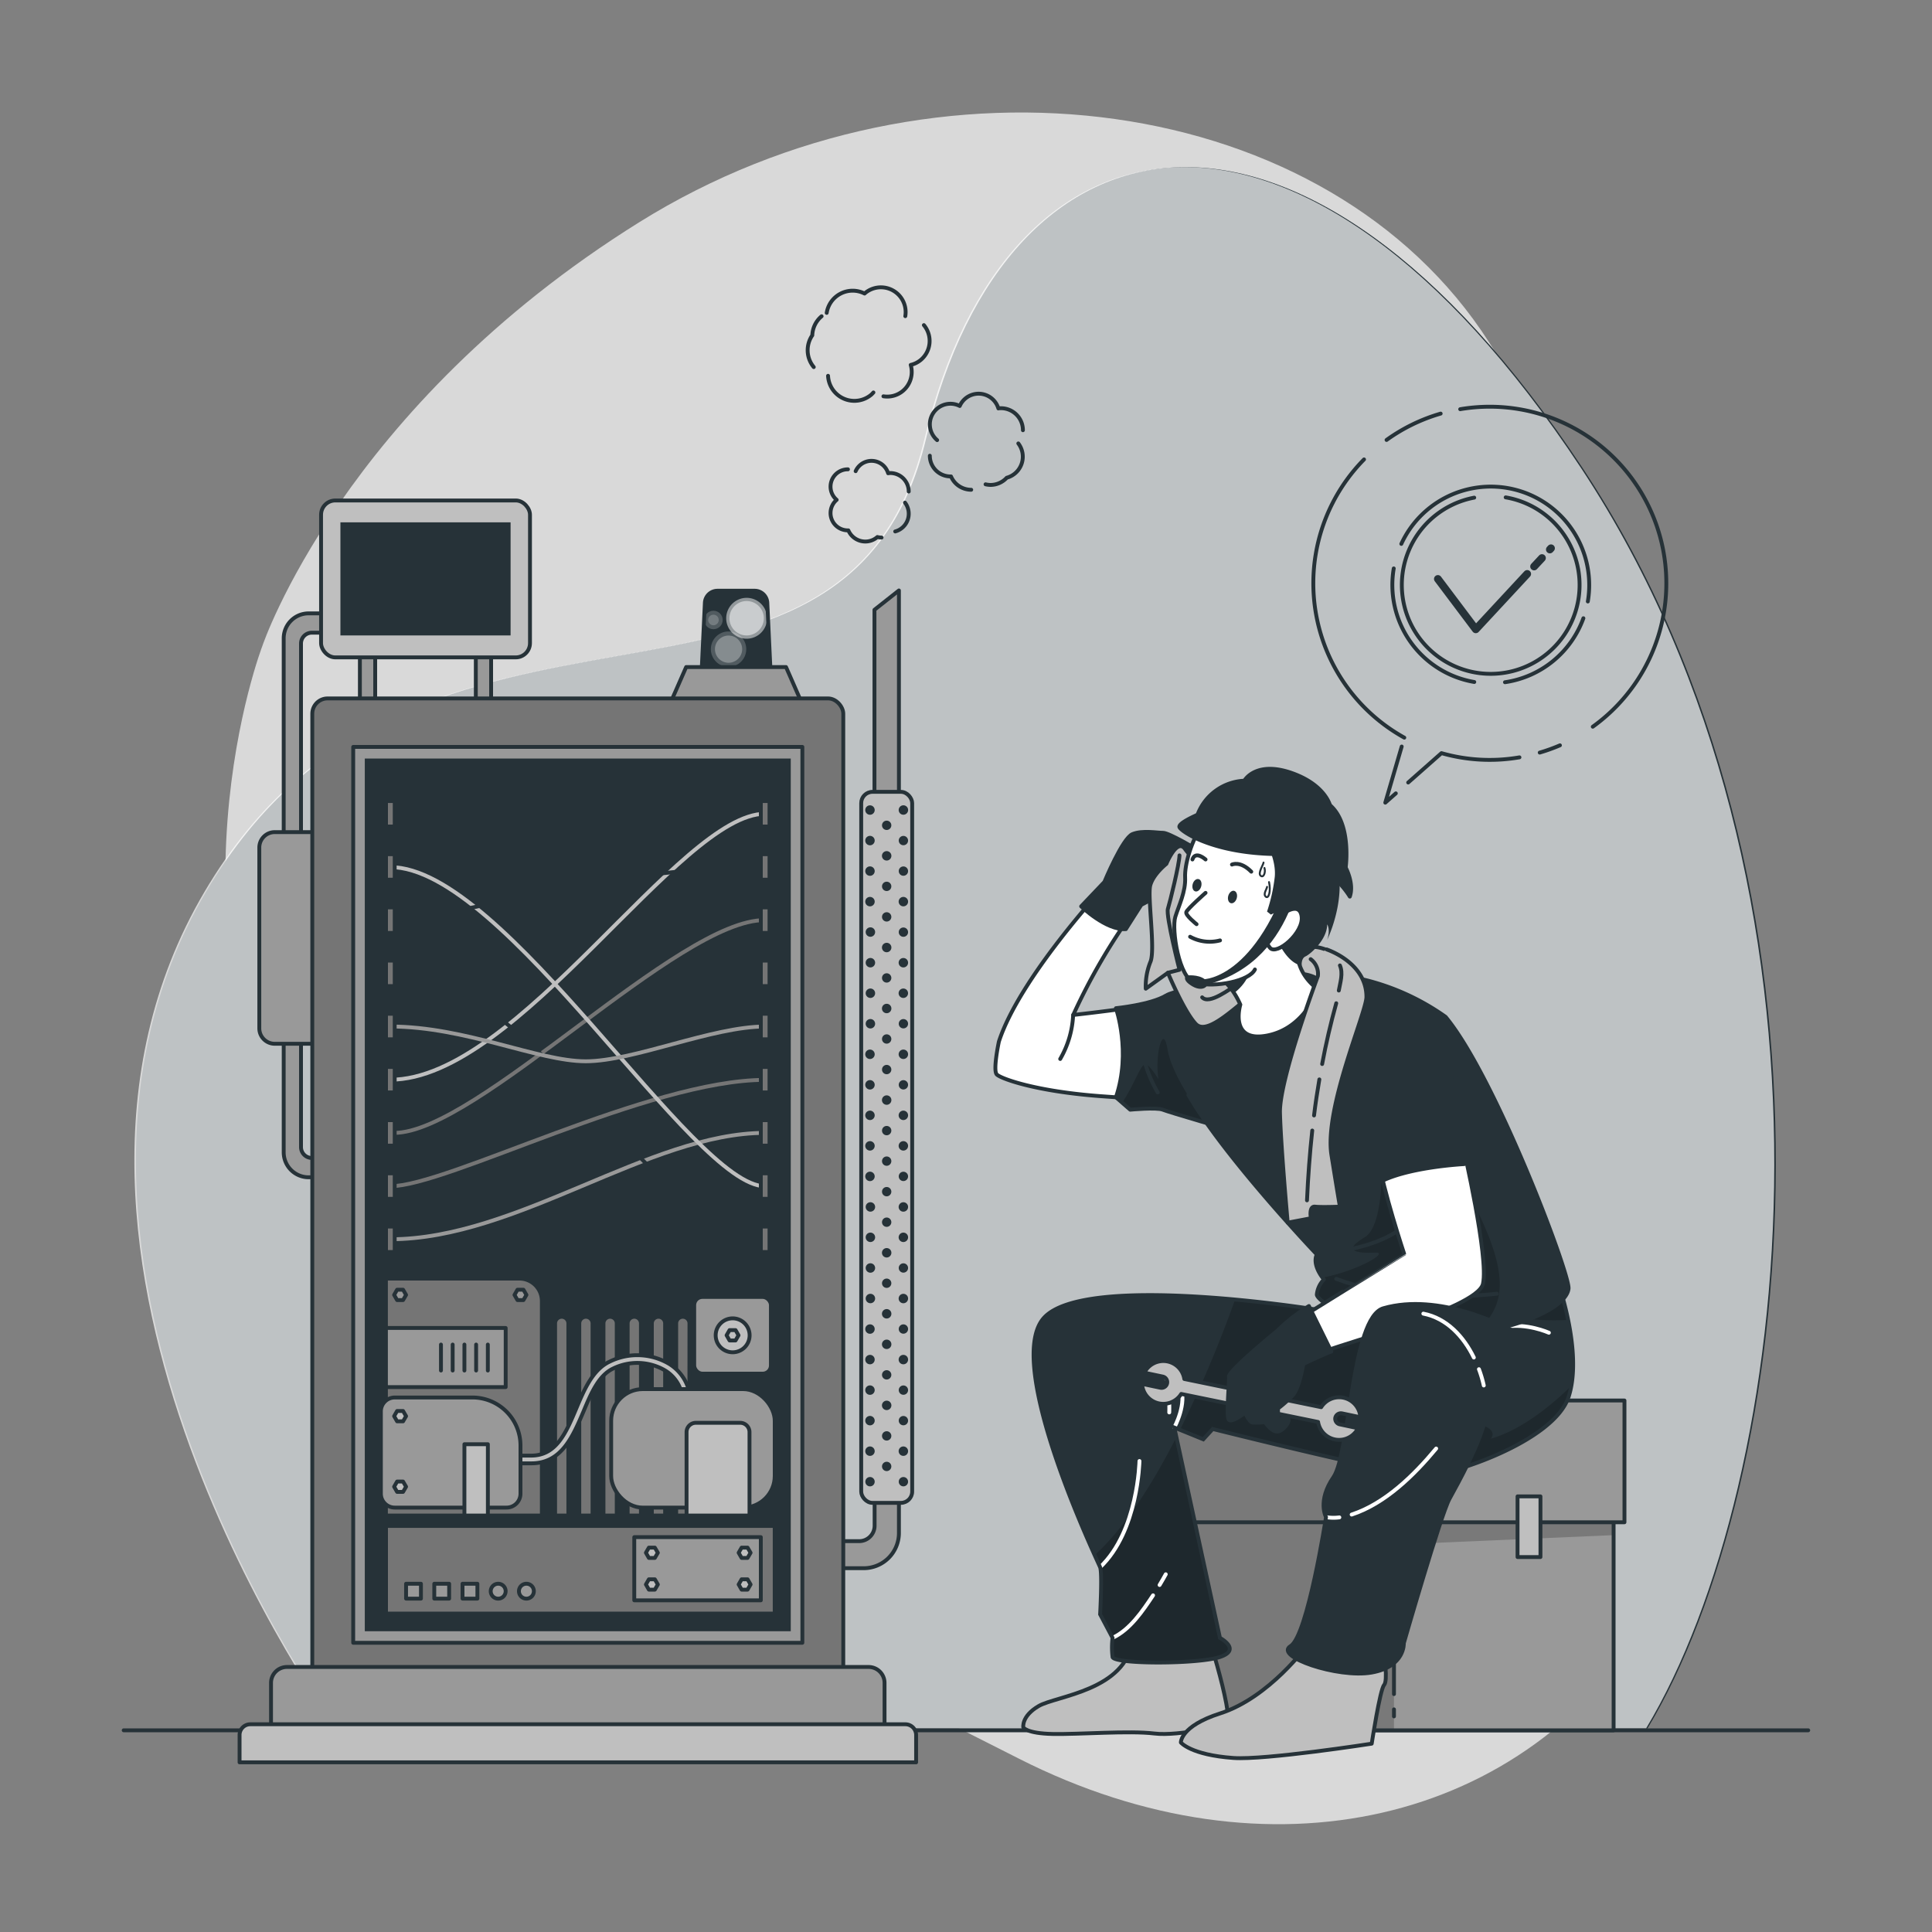 <svg xmlns="http://www.w3.org/2000/svg" xmlns:xlink="http://www.w3.org/1999/xlink" viewBox="0 0 500 500"><rect x="0" y="0" width="500" height="500" fill="#808080" stroke="none"/><defs><clipPath id="freepik--clip-path--inject-2"><rect x="299.62" y="363.65" width="117.98" height="84.15" style="fill:#999;stroke:#263238;stroke-linecap:round;stroke-linejoin:round"></rect></clipPath><clipPath id="freepik--clip-path-2--inject-2"><rect x="296.82" y="362.45" width="123.59" height="31.51" style="fill:#999;stroke:#263238;stroke-linecap:round;stroke-linejoin:round"></rect></clipPath><clipPath id="freepik--clip-path-3--inject-2"><path d="M326.67,253.43s-21,1.86-24.94,4.23-12.93,3.26-12.93,3.26,4,11.27,0,23.05l3.69,3.22s6.86-.65,8.44,0,17.9,5.39,17.9,5.39" style="fill:#263238;stroke:#263238;stroke-linecap:round;stroke-linejoin:round"></path></clipPath><clipPath id="freepik--clip-path-4--inject-2"><path d="M402.91,331s6.89,18.65,3.06,30.46S374.73,382,368.64,382s-54.79-12.18-54.79-12.18l-2.44,2.67-7.5-3.05,11.81,54.44s5.71,3.05,0,4.95-27.41,1.91-27.79,0a19.8,19.8,0,0,1,0-4.95l-3.22-6.09s.59-10.66,0-12.18S259.76,353.43,270,341.25s71-2.29,71-2.29l7.75-8Z" style="fill:#263238;stroke:#263238;stroke-miterlimit:10"></path></clipPath><clipPath id="freepik--clip-path-5--inject-2"><path d="M307.56,283.38c9.31,16.13,33.24,41.29,33.24,41.29s-1.5,2.28,1.82,6.47A6.43,6.43,0,0,0,340.8,335c-.2,2.28,19.48,13.7,38.14,10.66s26.65-8.38,27-12.19-18.88-54.7-31.82-70.31a61.31,61.31,0,0,0-35.26-11.35c-14.94-.08-26.59,4.85-31.88,12.18" style="fill:#263238;stroke:#263238;stroke-linecap:round;stroke-linejoin:round"></path></clipPath><clipPath id="freepik--clip-path-6--inject-2"><path d="M384.63,366.38c-1.52,7.23-7.23,17.35-9.51,21.54s-11.81,37.33-11.81,37.33.38,6.09-8.37,7.61S329.59,428.68,334,426s9.17-33.37,9.17-33.37-2.33-4.18,1.93-10.35S349.71,341,358,338.58c14.47-4.18,31.37,4.83,31.37,4.83s4.78,1.5,6.36,5.85" style="fill:#263238;stroke:#263238;stroke-miterlimit:10"></path></clipPath><clipPath id="freepik--clip-path-7--inject-2"><path d="M199.43,174H181.57l.85-18a3.28,3.28,0,0,1,3.27-3.12h9.62a3.28,3.28,0,0,1,3.27,3.12Z" style="fill:#263238;stroke:#263238;stroke-linecap:round;stroke-linejoin:round"></path></clipPath></defs><g id="freepik--background-simple--inject-2"><path d="M67.93,167.09s-27.88,72,11.3,144.5S199.11,422.39,263.7,455.14s131.66,16.8,163.53-36.84-11.84-91.93-11.9-168.42,11.45-96.74-30-161.36-143.06-78.93-219.9-31S67.93,167.09,67.93,167.09Z" style="fill:#fff;opacity:0.7"></path><path d="M87.28,447.32s-89.4-122.39-34-216.46,165.43-29.51,186.38-117.3,97.42-102.18,169.94,7.6,55.17,262.45,16.77,326.16Z" style="fill:#263238"></path><path d="M86.89,447.32s-89.41-122.39-34-216.46,165.43-29.51,186.37-117.3,97.42-102.18,169.94,7.6S464.36,383.61,426,447.32Z" style="fill:#fff;opacity:0.7"></path></g><g id="freepik--Floor--inject-2"><line x1="32.01" y1="447.8" x2="467.97" y2="447.8" style="fill:none;stroke:#263238;stroke-linecap:round;stroke-linejoin:round"></line></g><g id="freepik--speech-bubble--inject-2"><path d="M377.9,105.9a45.7,45.7,0,0,1,34.31,82.17" style="fill:none;stroke:#263238;stroke-linecap:round;stroke-linejoin:round"></path><path d="M358.84,113.86a45.68,45.68,0,0,1,14-6.82" style="fill:none;stroke:#263238;stroke-linecap:round;stroke-linejoin:round"></path><path d="M363.43,190.9a45.68,45.68,0,0,1-10.42-72" style="fill:none;stroke:#263238;stroke-linecap:round;stroke-linejoin:round"></path><polyline points="361.24 205.32 358.51 207.73 362.76 193.2" style="fill:none;stroke:#263238;stroke-linecap:round;stroke-linejoin:round"></polyline><path d="M393.23,196a45.37,45.37,0,0,1-20.18-1.09l-8.61,7.6" style="fill:none;stroke:#263238;stroke-linecap:round;stroke-linejoin:round"></path><path d="M403.71,192.89a45.71,45.71,0,0,1-5.23,1.88" style="fill:none;stroke:#263238;stroke-linecap:round;stroke-linejoin:round"></path><path d="M389.67,128.72a23,23,0,1,1-8.14.07" style="fill:none;stroke:#263238;stroke-linecap:round;stroke-linejoin:round"></path><path d="M381.54,176.5a25.48,25.48,0,0,1-20.84-29.39" style="fill:none;stroke:#263238;stroke-linecap:round;stroke-linejoin:round"></path><path d="M409.78,160a25.5,25.5,0,0,1-20.29,16.56" style="fill:none;stroke:#263238;stroke-linecap:round;stroke-linejoin:round"></path><path d="M362.66,140.76a25.48,25.48,0,0,1,48.27,14.9" style="fill:none;stroke:#263238;stroke-linecap:round;stroke-linejoin:round"></path><line x1="401.1" y1="142.21" x2="401.4" y2="141.89" style="fill:none;stroke:#263238;stroke-linecap:round;stroke-linejoin:round;stroke-width:2px"></line><line x1="397.02" y1="146.61" x2="399.06" y2="144.42" style="fill:none;stroke:#263238;stroke-linecap:round;stroke-linejoin:round;stroke-width:2px"></line><polyline points="372.12 149.83 381.93 162.87 395.24 148.53" style="fill:none;stroke:#263238;stroke-linecap:round;stroke-linejoin:round;stroke-width:2px"></polyline></g><g id="freepik--Character--inject-2"><rect x="299.62" y="363.65" width="117.98" height="84.15" style="fill:#999"></rect><g style="clip-path:url(#freepik--clip-path--inject-2)"><polygon points="299.62 447.81 360.76 447.81 360.76 399.75 417.61 397.29 417.61 394.23 299.62 394.23 299.62 447.81" style="fill-opacity:0.7;opacity:0.3"></polygon></g><rect x="299.62" y="363.65" width="117.98" height="84.15" style="fill:none;stroke:#263238;stroke-linecap:round;stroke-linejoin:round"></rect><rect x="296.82" y="362.45" width="123.59" height="31.51" style="fill:#999"></rect><g style="clip-path:url(#freepik--clip-path-2--inject-2)"><rect x="296.82" y="362.45" width="65.52" height="31.51" style="fill-opacity:0.7;opacity:0.3"></rect></g><rect x="296.82" y="362.45" width="123.59" height="31.51" style="fill:none;stroke:#263238;stroke-linecap:round;stroke-linejoin:round"></rect><path d="M362.34,385.77v4.39" style="fill:none;stroke:#263238;stroke-linecap:round;stroke-linejoin:round"></path><path d="M362.34,377.05v4.87" style="fill:none;stroke:#263238;stroke-linecap:round;stroke-linejoin:round"></path><path d="M362.34,362.45v11.12" style="fill:none;stroke:#263238;stroke-linecap:round;stroke-linejoin:round"></path><line x1="360.76" y1="442.38" x2="360.76" y2="444.2" style="fill:none;stroke:#263238;stroke-linecap:round;stroke-linejoin:round"></line><line x1="360.76" y1="415.48" x2="360.76" y2="438.43" style="fill:none;stroke:#263238;stroke-linecap:round;stroke-linejoin:round"></line><line x1="360.76" y1="394.22" x2="360.76" y2="407.37" style="fill:none;stroke:#263238;stroke-linecap:round;stroke-linejoin:round"></line><rect x="392.74" y="387.26" width="5.93" height="15.7" style="fill:#bfbfbf;stroke:#263238;stroke-linecap:round;stroke-linejoin:round"></rect><path d="M312,257c-6.3,2.62-34.25,5.67-34.25,5.67a157.07,157.07,0,0,1,16.08-27.47l-8.23-5.5s-21.74,23.39-27.09,39.87c0,0-1.6,7.45-.54,8.51s10,4.36,26.89,5.61,29,1.56,29,1.56" style="fill:#fff;stroke:#263238;stroke-linecap:round;stroke-linejoin:round"></path><path d="M279.8,234.56s6.43,6.22,11.57,5.9l4-6.29s12.83-6.39,11.36-9.59-2.78-1-2.78-1l5.68-3.83s-7.11-4.23-8.62-4.22-5.37-.72-7.94.34-7.26,12.38-7.26,12.38Z" style="fill:#263238;stroke:#263238;stroke-linecap:round;stroke-linejoin:round"></path><path d="M294,232.14s2.76-1.08,3.66-3,0-5.54,0-5.54" style="fill:#263238;stroke:#263238;stroke-linecap:round;stroke-linejoin:round"></path><path d="M296.51,221.37a3.74,3.74,0,0,0,5,1.06" style="fill:#263238;stroke:#263238;stroke-linecap:round;stroke-linejoin:round"></path><path d="M298.59,219.73a57.54,57.54,0,0,1,5.32,3.83" style="fill:#263238;stroke:#263238;stroke-linecap:round;stroke-linejoin:round"></path><path d="M306.37,221.9l-4.18-3.46" style="fill:#263238;stroke:#263238;stroke-linecap:round;stroke-linejoin:round"></path><path d="M277.73,262.67a25,25,0,0,1-3.35,11.39" style="fill:none;stroke:#263238;stroke-linecap:round;stroke-linejoin:round"></path><path d="M326.67,253.43s-21,1.86-24.94,4.23-12.93,3.26-12.93,3.26,4,11.27,0,23.05l3.69,3.22s6.86-.65,8.44,0,17.9,5.39,17.9,5.39" style="fill:#263238"></path><g style="clip-path:url(#freepik--clip-path-3--inject-2)"><path d="M312.16,290.63c-4.7-1.39-10.33-3.07-11.23-3.44-1.58-.65-8.44,0-8.44,0l-2.07-1.81c3-4.42,4.79-10,6-10,.65,0,2.06,1.81,3.38,3.86-1-6.35,1.25-14.73,2.37-7.6C303,276.88,308,284.83,312.16,290.63Z" style="opacity:0.2"></path></g><path d="M326.67,253.43s-21,1.86-24.94,4.23-12.93,3.26-12.93,3.26,4,11.27,0,23.05l3.69,3.22s6.86-.65,8.44,0,17.9,5.39,17.9,5.39" style="fill:none;stroke:#263238;stroke-linecap:round;stroke-linejoin:round"></path><path d="M310.46,416.45s7.8,22.68,7.46,29.8c0,0-12.7,3.17-19.18,2.38s-19.4.25-26.26.12-7.65-1.71-7.65-1.71-.53-2.9,4-5.53,22.68-4,24.26-17.16S310.46,416.45,310.46,416.45Z" style="fill:#bfbfbf;stroke:#263238;stroke-linecap:round;stroke-linejoin:round"></path><path d="M402.91,331s6.89,18.65,3.06,30.46S374.73,382,368.64,382s-54.79-12.18-54.79-12.18l-2.44,2.67-7.5-3.05,11.81,54.44s5.71,3.05,0,4.95-27.41,1.91-27.79,0a19.8,19.8,0,0,1,0-4.95l-3.22-6.09s.59-10.66,0-12.18S259.76,353.43,270,341.25s71-2.29,71-2.29l7.75-8Z" style="fill:#263238"></path><g style="clip-path:url(#freepik--clip-path-4--inject-2)"><path d="M305.41,370l6,2.44,2.44-2.67S362.55,382,368.64,382s33.51-8.75,37.33-20.56a21.06,21.06,0,0,0,.69-2.79c-4.19,4.14-12.31,11.24-20.84,13.68,0,0,2.49-2.61-4.13-4s-26.93-33.59-26.93-33.59l-8.9-.7L341,339s-9.37-1.53-21.37-2.64A321,321,0,0,1,305.41,370Z" style="opacity:0.2"></path><path d="M284.71,405.59c.59,1.52,0,12.18,0,12.18l3.22,6.09a19.8,19.8,0,0,0,0,4.95c.38,1.9,22.08,1.9,27.79,0s0-4.95,0-4.95l-11.27-51.93c-6,11.79-13.3,23.44-21.15,30.54C284.11,404.27,284.63,405.38,284.71,405.59Z" style="opacity:0.2"></path><path d="M303.91,369.42s3.45-6.23,1.53-10.72" style="fill:none;stroke:#fff;stroke-linecap:round;stroke-linejoin:round"></path><path d="M302.35,360a35.2,35.2,0,0,1,.25,5.53" style="fill:none;stroke:#fff;stroke-linecap:round;stroke-linejoin:round"></path><path d="M300.78,352.82a36,36,0,0,1,1.06,4.05" style="fill:none;stroke:#fff;stroke-linecap:round;stroke-linejoin:round"></path><path d="M294.89,378.11s-.32,18.14-10.18,27.48" style="fill:none;stroke:#fff;stroke-linecap:round;stroke-linejoin:round"></path><path d="M298.41,412.87c-2.67,4-5.94,8.9-10.48,11" style="fill:none;stroke:#fff;stroke-linecap:round;stroke-linejoin:round"></path><path d="M301.7,407.42c-.51.94-1.05,1.86-1.6,2.78" style="fill:none;stroke:#fff;stroke-linecap:round;stroke-linejoin:round"></path><path d="M405.84,341.61A81,81,0,0,0,402.91,331h-2.37l-11.19,6.5S387.32,342.37,405.84,341.61Z" style="opacity:0.2"></path><path d="M400.85,344.91s-5.8-2.61-11.5-1.5" style="fill:none;stroke:#fff;stroke-linecap:round;stroke-linejoin:round"></path></g><path d="M402.91,331s6.89,18.65,3.06,30.46S374.73,382,368.64,382s-54.79-12.18-54.79-12.18l-2.44,2.67-7.5-3.05,11.81,54.44s5.71,3.05,0,4.95-27.41,1.91-27.79,0a19.8,19.8,0,0,1,0-4.95l-3.22-6.09s.59-10.66,0-12.18S259.76,353.43,270,341.25s71-2.29,71-2.29l7.75-8Z" style="fill:none;stroke:#263238;stroke-miterlimit:10"></path><path d="M358.19,428.34s1.06,6.56,0,7.75S355,451.26,355,451.26s-27.6,4.29-35.82,3.7c-11-.79-13.57-4-13.57-4s-.19-4.22,10.16-7.53c12.77-4.08,22.61-17.72,22.61-17.72Z" style="fill:#bfbfbf;stroke:#263238;stroke-linecap:round;stroke-linejoin:round"></path><path d="M307.56,283.38c9.31,16.13,33.24,41.29,33.24,41.29s-1.5,2.28,1.82,6.47A6.43,6.43,0,0,0,340.8,335c-.2,2.28,19.48,13.7,38.14,10.66s26.65-8.38,27-12.19-18.88-54.7-31.82-70.31a61.31,61.31,0,0,0-35.26-11.35c-14.94-.08-26.59,4.85-31.88,12.18" style="fill:#263238"></path><g style="clip-path:url(#freepik--clip-path-5--inject-2)"><path d="M382.18,345c-1,.2-2.12.4-3.24.58-18.66,3-38.34-8.38-38.14-10.66a6.43,6.43,0,0,1,1.82-3.81c-.12-.16-.24-.31-.34-.46,9.11-1.76,17.45-6.65,13.62-6.48-5.25.24-8.47-.54-2.74-3.95s4.29-23.7,4.29-23.7,11.62-9,23.76,14.59C392.67,333.38,387.65,338.93,382.18,345Z" style="opacity:0.2"></path></g><path d="M307.56,283.38c9.31,16.13,33.24,41.29,33.24,41.29s-1.5,2.28,1.82,6.47A6.43,6.43,0,0,0,340.8,335c-.2,2.28,19.48,13.7,38.14,10.66s26.65-8.38,27-12.19-18.88-54.7-31.82-70.31a61.31,61.31,0,0,0-35.26-11.35c-14.94-.08-26.59,4.85-31.88,12.18" style="fill:none;stroke:#263238;stroke-linecap:round;stroke-linejoin:round"></path><path d="M353.16,254.78s-7.19-11.05-14.91-9.6-29.5-22.49-31.56-25.45-4.83,3.83-4.83,3.83-3.37,2.65-4.16,5.54,1.39,16.93,0,19.9a16.91,16.91,0,0,0-1.18,6.87l5.73-4.12s4.21,10.11,7.25,13.27,10.63-4.86,16.43-9.15,14.1-6.29,18.65,1.13" style="fill:#bfbfbf;stroke:#263238;stroke-linecap:round;stroke-linejoin:round"></path><path d="M302.25,251.75l3-.77s-3.56-13.95-3-15.78,2.94-11.47,3-13.83" style="fill:none;stroke:#263238;stroke-linecap:round;stroke-linejoin:round"></path><path d="M311.12,258.11c1.8,2,7.26-2.24,9-3.33" style="fill:none;stroke:#263238;stroke-linecap:round;stroke-linejoin:round"></path><path d="M307.74,249.85a38.19,38.19,0,0,0,1.48,4.81" style="fill:none;stroke:#263238;stroke-linecap:round;stroke-linejoin:round"></path><path d="M314.39,252.71c2.05.4,3.81,2.47,5,4.29A21.36,21.36,0,0,1,321,260s-3,9.89,6.91,8,13.14-12,13.14-12c-5.91-4.38-5.34-10.23-5.34-10.23-6.32-2.21-18.37,3-21.24,5.63C313.71,252,313.6,252.56,314.39,252.71Z" style="fill:#fff;stroke:#263238;stroke-linecap:round;stroke-linejoin:round"></path><path d="M314.39,252.71c2.05.4,3.81,2.47,5,4.29,4.22-3.23,4.44-7.15,4.44-7.15l-9.34,1.49C313.71,252,313.6,252.56,314.39,252.71Z" style="fill:#263238"></path><path d="M344.58,324s18.06-1.3,22.64-11.67" style="fill:none;stroke:#263238;stroke-linecap:round;stroke-linejoin:round"></path><path d="M387.37,334.82c-13.8,1.43-28.43,1.05-41.55-3.85" style="fill:none;stroke:#263238;stroke-linecap:round;stroke-linejoin:round"></path><path d="M397.55,333.32c-2.19.45-4.4.79-6.62,1.08" style="fill:none;stroke:#263238;stroke-linecap:round;stroke-linejoin:round"></path><path d="M333.82,246.65s4.5-5.58,5.74-9.5c5.31-16.8,6.24-27.58-12.8-31.71-13.45-2.91-20.36,15.12-20.05,21.64.18,3.68-1.63,7.27-2.54,10.19-1,3.26.92,16,5.09,17.09,5.33,1.33,14.13-.51,15.51-3.46" style="fill:#fff;stroke:#263238;stroke-linecap:round;stroke-linejoin:round"></path><path d="M317.87,231.84c-.24.88.05,1.73.66,1.9s1.3-.41,1.54-1.29-.05-1.73-.66-1.9S318.11,231,317.87,231.84Z" style="fill:#263238"></path><path d="M308.67,228.79c-.24.88.05,1.73.66,1.9s1.3-.41,1.54-1.29-.05-1.73-.66-1.89S308.91,227.91,308.67,228.79Z" style="fill:#263238"></path><path d="M312,231.07s-4.76,4.19-5,5,2.67,3.11,2.67,3.11" style="fill:none;stroke:#263238;stroke-linecap:round;stroke-linejoin:round"></path><path d="M308,242.43a10.57,10.57,0,0,0,7.74.95" style="fill:none;stroke:#263238;stroke-linecap:round;stroke-linejoin:round"></path><path d="M318.83,223.75s2.14-1.06,5,1.84" style="fill:none;stroke:#263238;stroke-linecap:round;stroke-linejoin:round"></path><path d="M312,222.43s-2.61-2.38-3.4,0" style="fill:none;stroke:#263238;stroke-linecap:round;stroke-linejoin:round"></path><path d="M327.91,218.47s2.38,4.22,2,8.44a44.4,44.4,0,0,1-2,9l1,.79s4.05-2.11,5.1,0-2.91,7.65-2.91,7.65,2.31,5,5.78,5.53c0,0-.2-1.84,1-2.37s5.59-4.31,5.59-8.28c0,0,.92,1.24,0,4,0,0,7-14.15.41-24.7S327.91,218.47,327.91,218.47Z" style="fill:#263238"></path><path d="M331.14,237.1s5.06-4.27,5.71,0-6.47,10.28-8.18,8.19,0-2.48,0-2.48" style="fill:#fff;stroke:#263238;stroke-linecap:round;stroke-linejoin:round"></path><path d="M307,252.46s3.1-.4,4.84,1-.31,3.52-3.27,1.8S307,252.46,307,252.46Z" style="fill:#263238"></path><path d="M311.45,253.43s15.13.11,24.33-33.7h1.56s-.52,28.57-24.88,35.05Z" style="fill:#263238"></path><path d="M309.91,210.86s-5,2.12-4.68,3.18,8.63,6.86,25.38,7c12.4.1,18.72,11,18.72,11,1.19-3.37-1.07-7.52-1.07-7.52s1.6-11.28-4.07-16.16c0,0-1.21-4.86-8.83-7.91-10.23-4.09-13.32,1.59-13.32,1.59A13.59,13.59,0,0,0,309.91,210.86Z" style="fill:#263238;stroke:#263238;stroke-linecap:round;stroke-linejoin:round"></path><path d="M332.44,216.87c6.09.55,12.15,2.46,15.82,7.66" style="fill:none;stroke:#263238;stroke-linecap:round;stroke-linejoin:round"></path><path d="M323.27,216.56c1.92,0,3.84,0,5.76.11" style="fill:none;stroke:#263238;stroke-linecap:round;stroke-linejoin:round"></path><path d="M309.91,210.86c1.19,5,5.58,5.48,9.92,5.63" style="fill:none;stroke:#263238;stroke-linecap:round;stroke-linejoin:round"></path><path d="M334.34,204.62a12.4,12.4,0,0,1,9.85,3.75" style="fill:none;stroke:#263238;stroke-linecap:round;stroke-linejoin:round"></path><path d="M322,202.05c-5.23,8,5.34,4.08,9.2,3.1" style="fill:none;stroke:#263238;stroke-linecap:round;stroke-linejoin:round"></path><path d="M327.91,229.52c0,.48-1.11,1.85-.34,2.53s1.38-1.45.85-3.77" style="fill:none;stroke:#263238;stroke-linecap:round;stroke-linejoin:round;stroke-width:0.5px"></path><path d="M327,223.23c0,.48-1.53,2.73-.76,3.4s1.36-.87,1-2" style="fill:none;stroke:#263238;stroke-linecap:round;stroke-linejoin:round;stroke-width:0.5px"></path><path d="M378.67,296.83s-23.22-5.46-22,2.79,6.73,24.88,6.73,24.88S332.73,343.28,331,344.67c-.54.43,6.37,7.11,6.37,7.11,5.61-3.17,44.9-12.69,46.42-19.54S378.67,296.83,378.67,296.83Z" style="fill:#fff;stroke:#263238;stroke-linecap:round;stroke-linejoin:round"></path><path d="M366.36,260.92s10.66,9.9,10.28,17.13,4.57,20.89,4.57,20.89l-2.29,2.33s-15.23.76-22.46,5c0,0-3.18,2-2.28-5.33a14.89,14.89,0,0,0-4.83-10.4c-2.67-2.37-2.41-15.87-2.41-15.87" style="fill:#263238;stroke:#263238;stroke-linecap:round;stroke-linejoin:round"></path><path d="M384.63,366.38c-1.52,7.23-7.23,17.35-9.51,21.54s-11.81,37.33-11.81,37.33.38,6.09-8.37,7.61S329.59,428.68,334,426s9.17-33.37,9.17-33.37-2.33-4.18,1.93-10.35S349.71,341,358,338.58c14.47-4.18,31.37,4.83,31.37,4.83s4.78,1.5,6.36,5.85" style="fill:#263238"></path><g style="clip-path:url(#freepik--clip-path-6--inject-2)"><path d="M381.43,351.33c-2.62-5.38-7-10.19-13.07-11.36" style="fill:none;stroke:#fff;stroke-linecap:round;stroke-linejoin:round"></path><path d="M384,358.56a30.83,30.83,0,0,0-1.25-4.21" style="fill:none;stroke:#fff;stroke-linecap:round;stroke-linejoin:round"></path><path d="M346.62,392.7a12,12,0,0,1-3.44-.06" style="fill:none;stroke:#fff;stroke-linecap:round;stroke-linejoin:round"></path><path d="M371.68,374.88c-5.72,6.89-13.2,14.25-21.87,17.09" style="fill:none;stroke:#fff;stroke-linecap:round;stroke-linejoin:round"></path></g><path d="M384.63,366.38c-1.52,7.23-7.23,17.35-9.51,21.54s-11.81,37.33-11.81,37.33.38,6.09-8.37,7.61S329.59,428.68,334,426s9.17-33.37,9.17-33.37-2.33-4.18,1.93-10.35S349.71,341,358,338.58c14.47-4.18,31.37,4.83,31.37,4.83s4.78,1.5,6.36,5.85" style="fill:none;stroke:#263238;stroke-miterlimit:10"></path><path d="M345.57,366.93a1.48,1.48,0,0,1,1.75-1.15l4.74,1a5.5,5.5,0,0,0-10.14-2.6l-35.42-7.3a5.5,5.5,0,0,0-10.34-1.63l4.74,1a1.48,1.48,0,1,1-.6,2.9l-4.74-1a5.5,5.5,0,0,0,10.14,2.6L341.12,368a5.5,5.5,0,0,0,10.34,1.62l-4.74-1A1.49,1.49,0,0,1,345.57,366.93Z" style="fill:#bfbfbf;stroke:#263238;stroke-linecap:round;stroke-linejoin:round"></path><path d="M338.75,338a44.65,44.65,0,0,0-8.24,6.46c-1.89,1.49-12.6,10.43-12.46,11.78s-.81,10.39,0,11.21,4.2-1.86,4.2-1.86.95,2.44,2,2.58a17,17,0,0,0,3.12-.14s1.76,2.71,3.38,2.44,3.8-3.39,2.21-3.52a2.28,2.28,0,0,0-2.21.94v-3.38a30.11,30.11,0,0,0,3.8-3.39c1.76-1.9,2.74-8.09,2.74-8.09.73-.41,5.61-2.67,7.26-3.26Z" style="fill:#263238;stroke:#263238;stroke-linecap:round;stroke-linejoin:round"></path><line x1="322.25" y1="365.6" x2="320.6" y2="359.29" style="fill:none;stroke:#263238;stroke-linecap:round;stroke-linejoin:round"></line><line x1="327.4" y1="368.04" x2="325.95" y2="364.22" style="fill:none;stroke:#263238;stroke-linecap:round;stroke-linejoin:round"></line><line x1="321.42" y1="362.45" x2="320.04" y2="364.92" style="fill:none;stroke:#263238;stroke-linecap:round;stroke-linejoin:round"></line><path d="M325.39,368c-1.41-1-2.4-5.59-2.4-5.59" style="fill:none;stroke:#263238;stroke-linecap:round;stroke-linejoin:round"></path><path d="M343.35,245.72s10.32,3.35,10.28,12.3c0,3.93-11,28.81-9.05,40.92s2.19,13.34,2.19,13.34-4.72.19-6.42,0-1.09,3-1.09,3l-6,1.14s-1.79-19.84-2-28.45,9.81-35.36,9.81-35.36a4.75,4.75,0,0,0-1.87-4.38" style="fill:#bfbfbf;stroke:#263238;stroke-linecap:round;stroke-linejoin:round"></path><path d="M339.61,292.58c-.65,6-1.09,12-1.36,18.07" style="fill:none;stroke:#263238;stroke-linecap:round;stroke-linejoin:round"></path><path d="M341.45,279.35c-.53,3.1-1,6.21-1.38,9.33" style="fill:none;stroke:#263238;stroke-linecap:round;stroke-linejoin:round"></path><path d="M345.82,259.64q-2.16,7.78-3.65,15.73" style="fill:none;stroke:#263238;stroke-linecap:round;stroke-linejoin:round"></path><path d="M346.77,249.85c.88,2.06.08,4.41-.29,6.5" style="fill:none;stroke:#263238;stroke-linecap:round;stroke-linejoin:round"></path><path d="M295.87,273.35a34,34,0,0,0,3.75,9.37" style="fill:none;stroke:#263238;stroke-linecap:round;stroke-linejoin:round"></path><path d="M294,262.21c.12,1.72.34,3.43.6,5.14" style="fill:none;stroke:#263238;stroke-linecap:round;stroke-linejoin:round"></path><path d="M363.28,286.72a12.67,12.67,0,0,1-5.83,3.18" style="fill:none;stroke:#263238;stroke-linecap:round;stroke-linejoin:round"></path><path d="M371.68,273a38.44,38.44,0,0,1-5.8,10.87" style="fill:none;stroke:#263238;stroke-linecap:round;stroke-linejoin:round"></path></g><g id="freepik--Machine--inject-2"><polygon points="232.64 227.28 232.64 152.81 226.31 157.81 226.31 227.28 232.64 227.28" style="fill:#999;stroke:#263238;stroke-linecap:round;stroke-linejoin:round"></polygon><path d="M199.43,174H181.57l.85-18a3.28,3.28,0,0,1,3.27-3.12h9.62a3.28,3.28,0,0,1,3.27,3.12Z" style="fill:#263238"></path><g style="clip-path:url(#freepik--clip-path-7--inject-2)"><path d="M198.52,160a5.29,5.29,0,1,1-5.29-5.28A5.29,5.29,0,0,1,198.52,160Z" style="fill:#fff;opacity:0.5"></path><path d="M197.68,160a4.45,4.45,0,1,1-4.45-4.45A4.45,4.45,0,0,1,197.68,160Z" style="fill:#fff;opacity:0.5"></path><circle cx="184.64" cy="160.45" r="2.39" style="fill:#fff;opacity:0.2"></circle><circle cx="184.64" cy="160.45" r="1.37" style="fill:#fff;opacity:0.2"></circle><path d="M193.13,168a4.58,4.58,0,1,1-4.58-4.58A4.59,4.59,0,0,1,193.13,168Z" style="fill:#fff;opacity:0.2"></path><path d="M192.07,168a3.52,3.52,0,1,1-3.52-3.52A3.52,3.52,0,0,1,192.07,168Z" style="fill:#fff;opacity:0.3"></path></g><path d="M199.43,174H181.57l.85-18a3.28,3.28,0,0,1,3.27-3.12h9.62a3.28,3.28,0,0,1,3.27,3.12Z" style="fill:none;stroke:#263238;stroke-linecap:round;stroke-linejoin:round"></path><polygon points="207.42 181.75 173.58 181.75 177.58 172.63 203.42 172.63 207.42 181.75" style="fill:#999;stroke:#263238;stroke-linecap:round;stroke-linejoin:round"></polygon><path d="M232.64,312.81v83.93a9.11,9.11,0,0,1-9.11,9.11H207.8v-7h14.55a4,4,0,0,0,4-4V312.81Z" style="fill:#999;stroke:#263238;stroke-linecap:round;stroke-linejoin:round"></path><path d="M73.42,224.68V165.19a6.45,6.45,0,0,1,6.45-6.45H85v5H80.71a2.8,2.8,0,0,0-2.81,2.8v57.72Z" style="fill:#999;stroke:#263238;stroke-linecap:round;stroke-linejoin:round"></path><rect x="93.14" y="167.14" width="3.96" height="16.02" style="fill:#999;stroke:#263238;stroke-linecap:round;stroke-linejoin:round"></rect><rect x="123.14" y="167.14" width="3.96" height="16.02" style="fill:#999;stroke:#263238;stroke-linecap:round;stroke-linejoin:round"></rect><rect x="83.09" y="129.52" width="54.07" height="40.61" rx="3.69" style="fill:#bfbfbf;stroke:#263238;stroke-linecap:round;stroke-linejoin:round"></rect><rect x="88.1" y="135.18" width="44.04" height="29.27" style="fill:#263238"></rect><path d="M73.42,258.74v39.48a6.46,6.46,0,0,0,6.45,6.46H85v-5H80.71a2.81,2.81,0,0,1-2.81-2.81V259.16Z" style="fill:#999;stroke:#263238;stroke-linecap:round;stroke-linejoin:round"></path><path d="M71.11,215.35H85a0,0,0,0,1,0,0v54.78a0,0,0,0,1,0,0H71.11a4,4,0,0,1-4-4V219.37A4,4,0,0,1,71.11,215.35Z" style="fill:#999;stroke:#263238;stroke-linecap:round;stroke-linejoin:round"></path><rect x="80.82" y="180.75" width="137.42" height="256.97" rx="3.96" style="fill:#757575;stroke:#263238;stroke-linecap:round;stroke-linejoin:round"></rect><rect x="33.6" y="251.11" width="231.85" height="116.24" transform="translate(458.76 159.7) rotate(90)" style="fill:#999;stroke:#263238;stroke-linecap:round;stroke-linejoin:round"></rect><rect x="94.41" y="196.31" width="110.24" height="225.85" style="fill:#263238"></rect><path d="M147.09,392.22h-3.43V342.5a1.72,1.72,0,0,1,1.71-1.72h0a1.72,1.72,0,0,1,1.72,1.72Z" style="fill:#757575;stroke:#263238;stroke-linecap:round;stroke-linejoin:round"></path><path d="M153.35,392.22h-3.43V342.5a1.72,1.72,0,0,1,1.71-1.72h0a1.72,1.72,0,0,1,1.72,1.72Z" style="fill:#757575;stroke:#263238;stroke-linecap:round;stroke-linejoin:round"></path><path d="M159.61,392.22h-3.43V342.5a1.72,1.72,0,0,1,1.71-1.72h0a1.72,1.72,0,0,1,1.72,1.72Z" style="fill:#757575;stroke:#263238;stroke-linecap:round;stroke-linejoin:round"></path><path d="M165.87,392.22h-3.43V342.5a1.72,1.72,0,0,1,1.71-1.72h0a1.72,1.72,0,0,1,1.72,1.72Z" style="fill:#757575;stroke:#263238;stroke-linecap:round;stroke-linejoin:round"></path><path d="M172.13,392.22H168.7V342.5a1.72,1.72,0,0,1,1.71-1.72h0a1.72,1.72,0,0,1,1.72,1.72Z" style="fill:#757575;stroke:#263238;stroke-linecap:round;stroke-linejoin:round"></path><path d="M178.39,392.22H175V342.5a1.72,1.72,0,0,1,1.71-1.72h0a1.72,1.72,0,0,1,1.72,1.72Z" style="fill:#757575;stroke:#263238;stroke-linecap:round;stroke-linejoin:round"></path><path d="M99.88,330.9h34.55a5.8,5.8,0,0,1,5.8,5.8v55.52a0,0,0,0,1,0,0H99.88a0,0,0,0,1,0,0V330.9A0,0,0,0,1,99.88,330.9Z" style="fill:#757575;stroke:#263238;stroke-linecap:round;stroke-linejoin:round"></path><rect x="99.88" y="343.68" width="30.99" height="15.3" style="fill:#999;stroke:#263238;stroke-linecap:round;stroke-linejoin:round"></rect><line x1="126.25" y1="347.97" x2="126.25" y2="354.69" style="fill:none;stroke:#263238;stroke-linecap:round;stroke-linejoin:round"></line><line x1="123.22" y1="347.97" x2="123.22" y2="354.69" style="fill:none;stroke:#263238;stroke-linecap:round;stroke-linejoin:round"></line><line x1="120.19" y1="347.97" x2="120.19" y2="354.69" style="fill:none;stroke:#263238;stroke-linecap:round;stroke-linejoin:round"></line><line x1="117.15" y1="347.97" x2="117.15" y2="354.69" style="fill:none;stroke:#263238;stroke-linecap:round;stroke-linejoin:round"></line><line x1="114.12" y1="347.97" x2="114.12" y2="354.69" style="fill:none;stroke:#263238;stroke-linecap:round;stroke-linejoin:round"></line><path d="M137.5,378.71h-9a1,1,0,0,1,0-2h9c6.47,0,9-5.91,11.63-12.18,2.09-4.95,4.26-10.07,8.61-12.12a16.21,16.21,0,0,1,15.42.55,11.52,11.52,0,0,1,5.52,9.85,1,1,0,0,1-2,0,9.43,9.43,0,0,0-4.59-8.16,14.2,14.2,0,0,0-13.5-.43C154.93,356,153,360.5,151,365.31,148.18,371.9,145.29,378.71,137.5,378.71Z" style="fill:#bfbfbf;stroke:#263238;stroke-linecap:round;stroke-linejoin:round"></path><rect x="158.17" y="359.5" width="42.33" height="30.67" rx="8.19" style="fill:#999;stroke:#263238;stroke-linecap:round;stroke-linejoin:round"></rect><path d="M102.17,361.67h20.09a12.44,12.44,0,0,1,12.44,12.44v12.45a3.6,3.6,0,0,1-3.6,3.6H102.17a3.6,3.6,0,0,1-3.6-3.6V365.28A3.6,3.6,0,0,1,102.17,361.67Z" style="fill:#999;stroke:#263238;stroke-linecap:round;stroke-linejoin:round"></path><rect x="179.66" y="335.65" width="19.85" height="19.85" rx="2.11" style="fill:#999;stroke:#263238;stroke-linecap:round;stroke-linejoin:round"></rect><path d="M194,345.57a4.39,4.39,0,1,1-4.39-4.38A4.39,4.39,0,0,1,194,345.57Z" style="fill:#bfbfbf;stroke:#263238;stroke-linecap:round;stroke-linejoin:round"></path><rect x="120.19" y="373.76" width="6.07" height="18.46" style="fill:#bfbfbf;stroke:#263238;stroke-linecap:round;stroke-linejoin:round"></rect><path d="M180.09,368.22h11.47a2.41,2.41,0,0,1,2.41,2.41v21.59a0,0,0,0,1,0,0H177.68a0,0,0,0,1,0,0V370.63A2.41,2.41,0,0,1,180.09,368.22Z" style="fill:#bfbfbf;stroke:#263238;stroke-linecap:round;stroke-linejoin:round"></path><polygon points="104.31 365.16 102.77 365.16 102 366.5 102.77 367.84 104.31 367.84 105.09 366.5 104.31 365.16" style="fill:#bfbfbf;stroke:#263238;stroke-linecap:round;stroke-linejoin:round"></polygon><polygon points="104.31 383.42 102.77 383.42 102 384.76 102.77 386.1 104.31 386.1 105.09 384.76 104.31 383.42" style="fill:#bfbfbf;stroke:#263238;stroke-linecap:round;stroke-linejoin:round"></polygon><polygon points="190.36 344.23 188.81 344.23 188.04 345.57 188.81 346.91 190.36 346.91 191.13 345.57 190.36 344.23" style="fill:#bfbfbf;stroke:#263238;stroke-linecap:round;stroke-linejoin:round"></polygon><polygon points="104.31 333.78 102.77 333.78 102 335.12 102.77 336.46 104.31 336.46 105.09 335.12 104.31 333.78" style="fill:#999;stroke:#263238;stroke-linecap:round;stroke-linejoin:round"></polygon><polygon points="135.47 333.78 133.92 333.78 133.15 335.12 133.92 336.46 135.47 336.46 136.24 335.12 135.47 333.78" style="fill:#999;stroke:#263238;stroke-linecap:round;stroke-linejoin:round"></polygon><rect x="99.9" y="394.91" width="100.59" height="22.68" style="fill:#757575;stroke:#263238;stroke-linecap:round;stroke-linejoin:round"></rect><rect x="164.15" y="397.81" width="32.75" height="16.35" style="fill:#999;stroke:#263238;stroke-linecap:round;stroke-linejoin:round"></rect><polygon points="169.47 400.52 167.93 400.52 167.16 401.85 167.93 403.19 169.47 403.19 170.25 401.85 169.47 400.52" style="fill:#bfbfbf;stroke:#263238;stroke-linecap:round;stroke-linejoin:round"></polygon><polygon points="169.47 408.72 167.93 408.72 167.16 410.06 167.93 411.4 169.47 411.4 170.25 410.06 169.47 408.72" style="fill:#bfbfbf;stroke:#263238;stroke-linecap:round;stroke-linejoin:round"></polygon><polygon points="193.47 400.52 191.93 400.52 191.16 401.85 191.93 403.19 193.47 403.19 194.25 401.85 193.47 400.52" style="fill:#bfbfbf;stroke:#263238;stroke-linecap:round;stroke-linejoin:round"></polygon><polygon points="193.47 408.72 191.93 408.72 191.16 410.06 191.93 411.4 193.47 411.4 194.25 410.06 193.47 408.72" style="fill:#bfbfbf;stroke:#263238;stroke-linecap:round;stroke-linejoin:round"></polygon><rect x="105.09" y="409.87" width="3.85" height="3.85" style="fill:#999;stroke:#263238;stroke-linecap:round;stroke-linejoin:round"></rect><rect x="112.39" y="409.87" width="3.85" height="3.85" style="fill:#999;stroke:#263238;stroke-linecap:round;stroke-linejoin:round"></rect><rect x="119.7" y="409.87" width="3.85" height="3.85" style="fill:#999;stroke:#263238;stroke-linecap:round;stroke-linejoin:round"></rect><path d="M130.86,411.79a1.93,1.93,0,1,1-1.93-1.92A1.92,1.92,0,0,1,130.86,411.79Z" style="fill:#999;stroke:#263238;stroke-linecap:round;stroke-linejoin:round"></path><path d="M138.16,411.79a1.93,1.93,0,1,1-1.92-1.92A1.92,1.92,0,0,1,138.16,411.79Z" style="fill:#999;stroke:#263238;stroke-linecap:round;stroke-linejoin:round"></path><path d="M101,320.72c32.88,0,67-27.53,97-27.53" style="fill:none;stroke:#999;stroke-linecap:round;stroke-linejoin:round"></path><path d="M101,210.6c18.64,0,56.41,41.3,97,41.3" style="fill:none;stroke:#263238;stroke-linecap:round;stroke-linejoin:round"></path><path d="M198,210.6c-22.19,0-63.95,68.83-97,68.83" style="fill:none;stroke:#bfbfbf;stroke-linecap:round;stroke-linejoin:round"></path><path d="M102,293.19c21.36,0,73.64-55.35,96-55.06" style="fill:none;stroke:#757575;stroke-linecap:round;stroke-linejoin:round"></path><path d="M101,251.9c37.63,0,69.34,68.82,97,68.82" style="fill:none;stroke:#263238;stroke-linecap:round;stroke-linejoin:round"></path><path d="M101,307c14.68,0,67-27.53,97-27.53" style="fill:none;stroke:#757575;stroke-linecap:round;stroke-linejoin:round"></path><path d="M198,307c-18.76,0-67.38-82.59-97-82.59" style="fill:none;stroke:#bfbfbf;stroke-linecap:round;stroke-linejoin:round"></path><path d="M101,238.13c15.47,0,55.1-13.76,97-13.76" style="fill:none;stroke:#263238;stroke-linecap:round;stroke-linejoin:round"></path><path d="M101,265.66c19.43,0,38.26,9,50.6,9s32.72-9,46.4-9" style="fill:none;stroke:#999;stroke-linecap:round;stroke-linejoin:round"></path><rect x="196.9" y="207.31" width="2.25" height="6.59" style="fill:#757575;stroke:#263238;stroke-linecap:round;stroke-linejoin:round"></rect><rect x="196.9" y="221.07" width="2.25" height="6.59" style="fill:#757575;stroke:#263238;stroke-linecap:round;stroke-linejoin:round"></rect><rect x="196.9" y="234.84" width="2.25" height="6.59" style="fill:#757575;stroke:#263238;stroke-linecap:round;stroke-linejoin:round"></rect><rect x="196.9" y="248.6" width="2.25" height="6.59" style="fill:#757575;stroke:#263238;stroke-linecap:round;stroke-linejoin:round"></rect><rect x="196.9" y="262.37" width="2.25" height="6.59" style="fill:#757575;stroke:#263238;stroke-linecap:round;stroke-linejoin:round"></rect><rect x="196.9" y="276.13" width="2.25" height="6.59" style="fill:#757575;stroke:#263238;stroke-linecap:round;stroke-linejoin:round"></rect><rect x="196.9" y="289.9" width="2.25" height="6.59" style="fill:#757575;stroke:#263238;stroke-linecap:round;stroke-linejoin:round"></rect><rect x="196.9" y="303.66" width="2.25" height="6.59" style="fill:#757575;stroke:#263238;stroke-linecap:round;stroke-linejoin:round"></rect><rect x="196.9" y="317.43" width="2.25" height="6.59" style="fill:#757575;stroke:#263238;stroke-linecap:round;stroke-linejoin:round"></rect><rect x="99.9" y="207.31" width="2.25" height="6.59" style="fill:#757575;stroke:#263238;stroke-linecap:round;stroke-linejoin:round"></rect><rect x="99.9" y="221.07" width="2.25" height="6.59" style="fill:#757575;stroke:#263238;stroke-linecap:round;stroke-linejoin:round"></rect><rect x="99.9" y="234.84" width="2.25" height="6.59" style="fill:#757575;stroke:#263238;stroke-linecap:round;stroke-linejoin:round"></rect><rect x="99.9" y="248.6" width="2.25" height="6.59" style="fill:#757575;stroke:#263238;stroke-linecap:round;stroke-linejoin:round"></rect><rect x="99.9" y="262.37" width="2.25" height="6.59" style="fill:#757575;stroke:#263238;stroke-linecap:round;stroke-linejoin:round"></rect><rect x="99.9" y="276.13" width="2.25" height="6.59" style="fill:#757575;stroke:#263238;stroke-linecap:round;stroke-linejoin:round"></rect><rect x="99.9" y="289.9" width="2.25" height="6.59" style="fill:#757575;stroke:#263238;stroke-linecap:round;stroke-linejoin:round"></rect><rect x="99.9" y="303.66" width="2.25" height="6.59" style="fill:#757575;stroke:#263238;stroke-linecap:round;stroke-linejoin:round"></rect><rect x="99.9" y="317.43" width="2.25" height="6.59" style="fill:#757575;stroke:#263238;stroke-linecap:round;stroke-linejoin:round"></rect><path d="M74.27,431.41H224.79a4.13,4.13,0,0,1,4.13,4.13v13.31a0,0,0,0,1,0,0H70.14a0,0,0,0,1,0,0V435.53A4.13,4.13,0,0,1,74.27,431.41Z" style="fill:#999;stroke:#263238;stroke-linecap:round;stroke-linejoin:round"></path><path d="M64.74,446.24H234.31a2.78,2.78,0,0,1,2.78,2.78v7.07a0,0,0,0,1,0,0H62a0,0,0,0,1,0,0V449A2.78,2.78,0,0,1,64.74,446.24Z" style="fill:#bfbfbf;stroke:#263238;stroke-linecap:round;stroke-linejoin:round"></path><path d="M95,142.58h3.45c2.19,0,3.26,1.21,3.26,3.44v7c0,2.22-1.07,3.43-3.26,3.43H95Zm2.18,2v9.94h1.23c.7,0,1.12-.36,1.12-1.35v-7.23c0-1-.42-1.36-1.12-1.36Z" style="fill:#263238"></path><path d="M103,145.92c0-2.23,1.17-3.5,3.32-3.5s3.32,1.27,3.32,3.5v7.23c0,2.22-1.18,3.49-3.32,3.49s-3.32-1.27-3.32-3.49Zm2.19,7.37c0,1,.43,1.37,1.13,1.37s1.13-.38,1.13-1.37v-7.51c0-1-.44-1.37-1.13-1.37s-1.13.37-1.13,1.37Z" style="fill:#263238"></path><path d="M113,146.41h0v10.07h-2v-13.9h2.74l2.2,8.32h0v-8.32h2v13.9h-2.25Z" style="fill:#263238"></path><path d="M121.67,148.44h3v2h-3v4.07h3.78v2h-6v-13.9h6v2h-3.78Z" style="fill:#263238"></path><rect x="222.88" y="204.93" width="13.19" height="184.01" rx="2.92" style="fill:#bfbfbf;stroke:#263238;stroke-linecap:round;stroke-linejoin:round"></rect><path d="M225.15,208.42a1.22,1.22,0,1,0,1.22,1.22A1.22,1.22,0,0,0,225.15,208.42Z" style="fill:#263238"></path><path d="M225.15,216.32a1.22,1.22,0,1,0,1.22,1.22A1.22,1.22,0,0,0,225.15,216.32Z" style="fill:#263238"></path><path d="M225.15,224.22a1.22,1.22,0,1,0,1.22,1.22A1.22,1.22,0,0,0,225.15,224.22Z" style="fill:#263238"></path><path d="M225.15,232.12a1.22,1.22,0,1,0,1.22,1.22A1.22,1.22,0,0,0,225.15,232.12Z" style="fill:#263238"></path><path d="M225.15,240a1.22,1.22,0,0,0,0,2.43,1.22,1.22,0,1,0,0-2.43Z" style="fill:#263238"></path><path d="M225.15,247.93a1.22,1.22,0,0,0,0,2.43,1.22,1.22,0,1,0,0-2.43Z" style="fill:#263238"></path><path d="M225.15,255.83a1.22,1.22,0,0,0,0,2.43,1.22,1.22,0,1,0,0-2.43Z" style="fill:#263238"></path><path d="M225.15,263.73a1.22,1.22,0,0,0,0,2.43,1.22,1.22,0,1,0,0-2.43Z" style="fill:#263238"></path><path d="M225.15,271.63a1.22,1.22,0,1,0,1.22,1.21A1.21,1.21,0,0,0,225.15,271.63Z" style="fill:#263238"></path><path d="M225.15,279.53a1.22,1.22,0,1,0,1.22,1.22A1.22,1.22,0,0,0,225.15,279.53Z" style="fill:#263238"></path><path d="M225.15,287.43a1.22,1.22,0,1,0,1.22,1.22A1.22,1.22,0,0,0,225.15,287.43Z" style="fill:#263238"></path><path d="M225.15,295.33a1.22,1.22,0,1,0,1.22,1.22A1.22,1.22,0,0,0,225.15,295.33Z" style="fill:#263238"></path><path d="M225.15,303.23a1.22,1.22,0,1,0,1.22,1.22A1.22,1.22,0,0,0,225.15,303.23Z" style="fill:#263238"></path><path d="M225.15,311.14a1.22,1.22,0,0,0,0,2.43,1.22,1.22,0,1,0,0-2.43Z" style="fill:#263238"></path><path d="M225.15,319a1.22,1.22,0,0,0,0,2.43,1.22,1.22,0,1,0,0-2.43Z" style="fill:#263238"></path><path d="M225.15,326.94a1.22,1.22,0,0,0,0,2.43,1.22,1.22,0,1,0,0-2.43Z" style="fill:#263238"></path><path d="M225.15,334.84a1.22,1.22,0,0,0,0,2.43,1.22,1.22,0,1,0,0-2.43Z" style="fill:#263238"></path><path d="M225.15,342.74a1.22,1.22,0,1,0,1.22,1.21A1.21,1.21,0,0,0,225.15,342.74Z" style="fill:#263238"></path><path d="M225.15,350.64a1.22,1.22,0,1,0,1.22,1.22A1.21,1.21,0,0,0,225.15,350.64Z" style="fill:#263238"></path><path d="M225.15,358.54a1.22,1.22,0,1,0,1.22,1.22A1.22,1.22,0,0,0,225.15,358.54Z" style="fill:#263238"></path><path d="M225.15,366.44a1.22,1.22,0,1,0,1.22,1.22A1.22,1.22,0,0,0,225.15,366.44Z" style="fill:#263238"></path><path d="M225.15,374.34a1.22,1.22,0,1,0,1.22,1.22A1.22,1.22,0,0,0,225.15,374.34Z" style="fill:#263238"></path><path d="M225.15,382.25a1.21,1.21,0,1,0,1.22,1.21A1.21,1.21,0,0,0,225.15,382.25Z" style="fill:#263238"></path><circle cx="229.47" cy="213.59" r="1.21" style="fill:#263238"></circle><path d="M229.47,220.27a1.22,1.22,0,1,0,1.22,1.22A1.22,1.22,0,0,0,229.47,220.27Z" style="fill:#263238"></path><circle cx="229.47" cy="229.39" r="1.21" style="fill:#263238"></circle><circle cx="229.47" cy="237.29" r="1.21" style="fill:#263238"></circle><path d="M229.47,244a1.22,1.22,0,1,0,1.22,1.21A1.21,1.21,0,0,0,229.47,244Z" style="fill:#263238"></path><circle cx="229.47" cy="253.09" r="1.21" style="fill:#263238"></circle><path d="M229.47,259.78a1.22,1.22,0,1,0,1.22,1.21A1.21,1.21,0,0,0,229.47,259.78Z" style="fill:#263238"></path><circle cx="229.47" cy="268.89" r="1.21" style="fill:#263238"></circle><circle cx="229.47" cy="276.8" r="1.21" style="fill:#263238"></circle><path d="M229.47,283.48a1.22,1.22,0,1,0,1.22,1.22A1.22,1.22,0,0,0,229.47,283.48Z" style="fill:#263238"></path><circle cx="229.47" cy="292.6" r="1.21" style="fill:#263238"></circle><circle cx="229.47" cy="300.5" r="1.21" style="fill:#263238"></circle><circle cx="229.47" cy="308.4" r="1.21" style="fill:#263238"></circle><circle cx="229.47" cy="316.3" r="1.21" style="fill:#263238"></circle><path d="M229.47,323a1.22,1.22,0,1,0,1.22,1.21A1.21,1.21,0,0,0,229.47,323Z" style="fill:#263238"></path><circle cx="229.47" cy="332.1" r="1.21" style="fill:#263238"></circle><path d="M229.47,338.79a1.22,1.22,0,1,0,1.22,1.21A1.21,1.21,0,0,0,229.47,338.79Z" style="fill:#263238"></path><path d="M229.47,346.69a1.22,1.22,0,1,0,1.22,1.22A1.21,1.21,0,0,0,229.47,346.69Z" style="fill:#263238"></path><circle cx="229.47" cy="355.81" r="1.21" style="fill:#263238"></circle><path d="M229.47,362.49a1.22,1.22,0,1,0,1.22,1.22A1.22,1.22,0,0,0,229.47,362.49Z" style="fill:#263238"></path><circle cx="229.47" cy="371.61" r="1.21" style="fill:#263238"></circle><circle cx="229.47" cy="379.51" r="1.21" style="fill:#263238"></circle><path d="M233.8,210.85a1.22,1.22,0,1,0-1.22-1.21A1.21,1.21,0,0,0,233.8,210.85Z" style="fill:#263238"></path><circle cx="233.8" cy="217.54" r="1.21" style="fill:#263238"></circle><circle cx="233.8" cy="225.44" r="1.21" style="fill:#263238"></circle><path d="M233.8,232.12a1.22,1.22,0,1,0,1.21,1.22A1.22,1.22,0,0,0,233.8,232.12Z" style="fill:#263238"></path><circle cx="233.8" cy="241.24" r="1.21" style="fill:#263238"></circle><path d="M233.8,247.93a1.22,1.22,0,1,0,1.21,1.21A1.21,1.21,0,0,0,233.8,247.93Z" style="fill:#263238"></path><path d="M233.8,255.83A1.22,1.22,0,1,0,235,257,1.21,1.21,0,0,0,233.8,255.83Z" style="fill:#263238"></path><circle cx="233.8" cy="264.94" r="1.21" style="fill:#263238"></circle><path d="M233.8,271.63a1.22,1.22,0,1,0,1.21,1.21A1.21,1.21,0,0,0,233.8,271.63Z" style="fill:#263238"></path><circle cx="233.8" cy="280.75" r="1.21" style="fill:#263238"></circle><path d="M233.8,287.43a1.22,1.22,0,1,0,1.21,1.22A1.22,1.22,0,0,0,233.8,287.43Z" style="fill:#263238"></path><path d="M233.8,295.33a1.22,1.22,0,1,0,1.21,1.22A1.22,1.22,0,0,0,233.8,295.33Z" style="fill:#263238"></path><circle cx="233.8" cy="304.45" r="1.21" style="fill:#263238"></circle><path d="M233.8,311.14a1.22,1.22,0,1,0,1.21,1.21A1.21,1.21,0,0,0,233.8,311.14Z" style="fill:#263238"></path><path d="M233.8,319a1.22,1.22,0,1,0,1.21,1.21A1.21,1.21,0,0,0,233.8,319Z" style="fill:#263238"></path><circle cx="233.8" cy="328.15" r="1.21" style="fill:#263238"></circle><path d="M233.8,334.84a1.22,1.22,0,1,0,1.21,1.21A1.21,1.21,0,0,0,233.8,334.84Z" style="fill:#263238"></path><circle cx="233.8" cy="343.95" r="1.21" style="fill:#263238"></circle><path d="M233.8,350.64a1.22,1.22,0,1,0,1.21,1.22A1.21,1.21,0,0,0,233.8,350.64Z" style="fill:#263238"></path><circle cx="233.8" cy="359.76" r="1.21" style="fill:#263238"></circle><circle cx="233.8" cy="367.66" r="1.21" style="fill:#263238"></circle><path d="M233.8,374.34a1.22,1.22,0,1,0,1.21,1.22A1.22,1.22,0,0,0,233.8,374.34Z" style="fill:#263238"></path><circle cx="233.8" cy="383.46" r="1.21" style="fill:#263238"></circle><path d="M219.45,121.46a4.48,4.48,0,0,0-2.92,7.9,4.48,4.48,0,0,0,2.92,7.9h.1a4.8,4.8,0,0,0,4.4,2.89,4.75,4.75,0,0,0,3.11-1.17h0a4.4,4.4,0,0,0,1.09.14" style="fill:none;stroke:#263238;stroke-linecap:round;stroke-linejoin:round"></path><path d="M235.18,127.21a4.79,4.79,0,0,0-4.79-4.79,5,5,0,0,0-.54.06,4.49,4.49,0,0,0-8.41-.54" style="fill:none;stroke:#263238;stroke-linecap:round;stroke-linejoin:round"></path><path d="M231.68,137.54a4.75,4.75,0,0,0,2.53-7.46" style="fill:none;stroke:#263238;stroke-linecap:round;stroke-linejoin:round"></path><path d="M255.06,125.34h0a6,6,0,0,0,1.29.16,5.71,5.71,0,0,0,4.19-1.86,5.65,5.65,0,0,0,3-8.88" style="fill:none;stroke:#263238;stroke-linecap:round;stroke-linejoin:round"></path><path d="M240.64,117.94A5.36,5.36,0,0,0,246,123.3h.12a5.69,5.69,0,0,0,5.23,3.45" style="fill:none;stroke:#263238;stroke-linecap:round;stroke-linejoin:round"></path><path d="M264.73,111.34a5.7,5.7,0,0,0-5.7-5.7c-.23,0-.44,0-.65.06a5.34,5.34,0,0,0-10-.63,5.28,5.28,0,0,0-2.37-.58,5.34,5.34,0,0,0-3.48,9.41" style="fill:none;stroke:#263238;stroke-linecap:round;stroke-linejoin:round"></path><path d="M214.3,97.26a6.81,6.81,0,0,0,11.2,4.87,7.14,7.14,0,0,0,.54-.56" style="fill:none;stroke:#263238;stroke-linecap:round;stroke-linejoin:round"></path><path d="M212.63,81.85a6.75,6.75,0,0,0-2.41,4.93A6.81,6.81,0,0,0,210.6,95" style="fill:none;stroke:#263238;stroke-linecap:round;stroke-linejoin:round"></path><path d="M234.29,81.82a6.4,6.4,0,0,0-10.44-5.95l-.1.1a6.8,6.8,0,0,0-9.8,5v0" style="fill:none;stroke:#263238;stroke-linecap:round;stroke-linejoin:round"></path><path d="M228.63,102.56a6.32,6.32,0,0,0,5.06-1.41,6.41,6.41,0,0,0,2-6.71,6.33,6.33,0,0,0,2.62-1.3,6.41,6.41,0,0,0,.79-9" style="fill:none;stroke:#263238;stroke-linecap:round;stroke-linejoin:round"></path></g></svg>